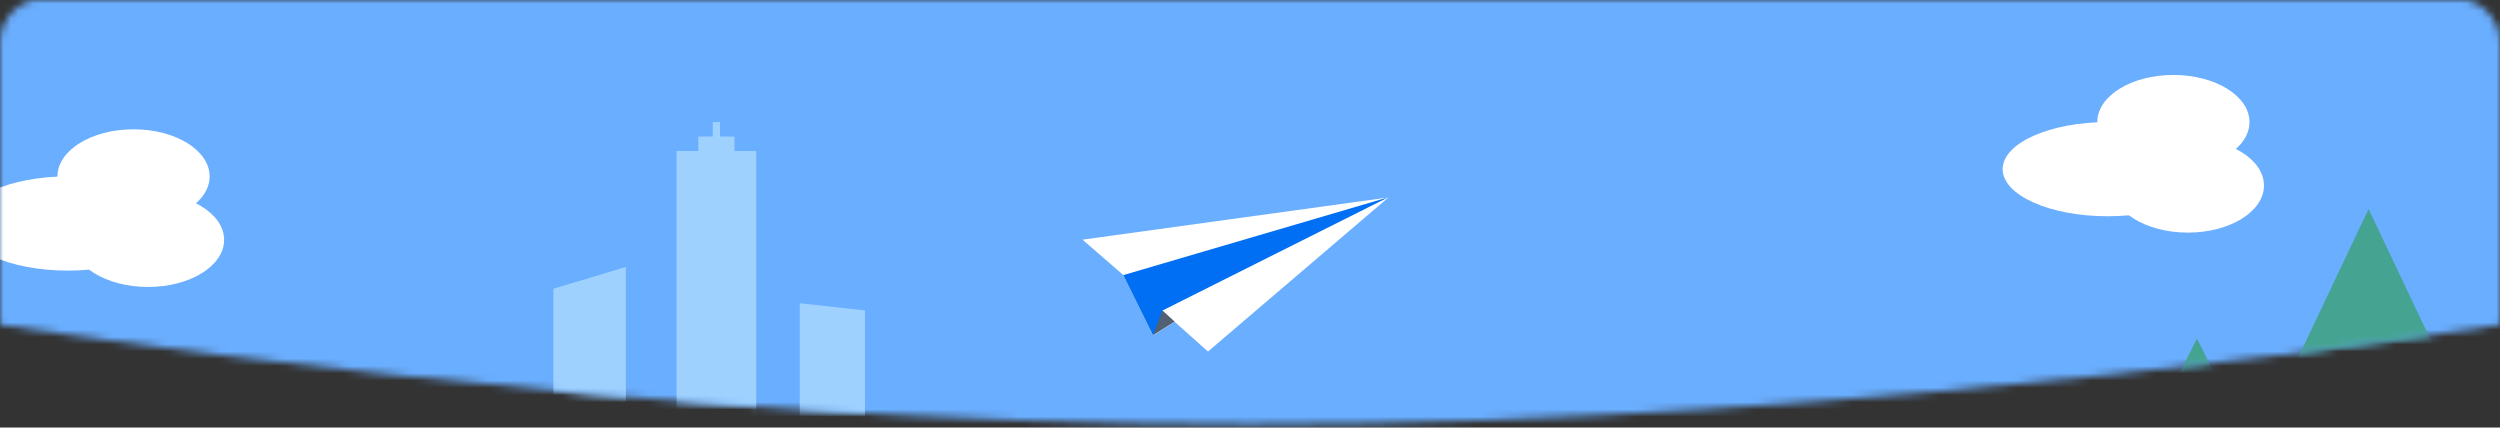 <svg xmlns="http://www.w3.org/2000/svg" viewBox="0 0 345 59" width="345" height="59" preserveAspectRatio="xMidYMid meet" style="width: 100%; height: 100%; transform: translate3d(0px, 0px, 0px);">
  <rect x="0" y="0" width="345" height="59" fill="#333333" stroke="none"/>
  <defs>
    <clipPath id="__lottie_element_82">
      <rect width="345" height="59" x="0" y="0"></rect>
    </clipPath>
    <mask id="__lottie_element_83" mask-type="alpha">
      <g transform="matrix(1.25,0,0,1.255,0,-0.166)" opacity="1" style="display: block;">
        <g opacity="1" transform="matrix(1,0,0,1,138,23.406)">
          <path fill="rgb(251,251,251)" fill-opacity="1" d=" M-133.209,-23.406 C-135.855,-23.406 -138,-21.258 -138,-18.609 C-138,-18.609 -138,12.449 -138,12.449 C-138,12.449 -68.867,23.406 0.092,23.406 C69.051,23.406 138,12.449 138,12.449 C138,12.449 138,-18.609 138,-18.609 C138,-21.259 135.859,-23.406 133.209,-23.406 C133.209,-23.406 -133.209,-23.406 -133.209,-23.406z"></path>
        </g>
      </g>
    </mask>
    <mask id="__lottie_element_89" mask-type="alpha">
      <g transform="matrix(1.25,0,0,1.255,0,-0.166)" opacity="1" style="display: block;">
        <g opacity="1" transform="matrix(1,0,0,1,138,23.406)">
          <path fill="rgb(251,251,251)" fill-opacity="1" d=" M-133.209,-23.406 C-135.855,-23.406 -138,-21.258 -138,-18.609 C-138,-18.609 -138,12.449 -138,12.449 C-138,12.449 -68.867,23.406 0.092,23.406 C69.051,23.406 138,12.449 138,12.449 C138,12.449 138,-18.609 138,-18.609 C138,-21.259 135.859,-23.406 133.209,-23.406 C133.209,-23.406 -133.209,-23.406 -133.209,-23.406z"></path>
        </g>
      </g>
    </mask>
    <mask id="__lottie_element_95" mask-type="alpha">
      <g transform="matrix(1.25,0,0,1.255,0,-0.166)" opacity="1" style="display: block;">
        <g opacity="1" transform="matrix(1,0,0,1,138,23.406)">
          <path fill="rgb(251,251,251)" fill-opacity="1" d=" M-133.209,-23.406 C-135.855,-23.406 -138,-21.258 -138,-18.609 C-138,-18.609 -138,12.449 -138,12.449 C-138,12.449 -68.867,23.406 0.092,23.406 C69.051,23.406 138,12.449 138,12.449 C138,12.449 138,-18.609 138,-18.609 C138,-21.259 135.859,-23.406 133.209,-23.406 C133.209,-23.406 -133.209,-23.406 -133.209,-23.406z"></path>
        </g>
      </g>
    </mask>
    <mask id="__lottie_element_101" mask-type="alpha">
      <g transform="matrix(1.25,0,0,1.255,0,-0.166)" opacity="1" style="display: block;">
        <g opacity="1" transform="matrix(1,0,0,1,138,23.406)">
          <path fill="rgb(251,251,251)" fill-opacity="1" d=" M-133.209,-23.406 C-135.855,-23.406 -138,-21.258 -138,-18.609 C-138,-18.609 -138,12.449 -138,12.449 C-138,12.449 -68.867,23.406 0.092,23.406 C69.051,23.406 138,12.449 138,12.449 C138,12.449 138,-18.609 138,-18.609 C138,-21.259 135.859,-23.406 133.209,-23.406 C133.209,-23.406 -133.209,-23.406 -133.209,-23.406z"></path>
        </g>
      </g>
    </mask>
    <mask id="__lottie_element_107" mask-type="alpha">
      <g transform="matrix(1.25,0,0,1.255,0,-0.166)" opacity="1" style="display: block;">
        <g opacity="1" transform="matrix(1,0,0,1,138,23.406)">
          <path fill="rgb(251,251,251)" fill-opacity="1" d=" M-133.209,-23.406 C-135.855,-23.406 -138,-21.258 -138,-18.609 C-138,-18.609 -138,12.449 -138,12.449 C-138,12.449 -68.867,23.406 0.092,23.406 C69.051,23.406 138,12.449 138,12.449 C138,12.449 138,-18.609 138,-18.609 C138,-21.259 135.859,-23.406 133.209,-23.406 C133.209,-23.406 -133.209,-23.406 -133.209,-23.406z"></path>
        </g>
      </g>
    </mask>
    <mask id="__lottie_element_113" mask-type="alpha">
      <g transform="matrix(1.25,0,0,1.255,0,-0.166)" opacity="1" style="display: block;">
        <g opacity="1" transform="matrix(1,0,0,1,138,23.406)">
          <path fill="rgb(251,251,251)" fill-opacity="1" d=" M-133.209,-23.406 C-135.855,-23.406 -138,-21.258 -138,-18.609 C-138,-18.609 -138,12.449 -138,12.449 C-138,12.449 -68.867,23.406 0.092,23.406 C69.051,23.406 138,12.449 138,12.449 C138,12.449 138,-18.609 138,-18.609 C138,-21.259 135.859,-23.406 133.209,-23.406 C133.209,-23.406 -133.209,-23.406 -133.209,-23.406z"></path>
        </g>
      </g>
    </mask>
  </defs>
  <g clip-path="url(#__lottie_element_82)">
    <g mask="url(#__lottie_element_113)" style="display: block;">
      <g transform="matrix(1,0,0,1,0,0)" opacity="1">
        <rect width="345" height="59" fill="#6aaeff"></rect>
      </g>
    </g>
    <g mask="url(#__lottie_element_107)" style="display: block;">
      <g transform="matrix(1,0,0,1,296,28.5)" opacity="1">
        <g opacity="1" transform="matrix(1,0,0,1,30.865,16.172)">
          <path fill="rgb(69,163,146)" fill-opacity="1" d=" M-15.016,15.829 C-15.016,15.829 15.016,15.829 15.016,15.829 C15.016,15.829 0.001,-15.829 0.001,-15.829 C0.001,-15.829 -15.016,15.829 -15.016,15.829z"></path>
        </g>
        <g opacity="1" transform="matrix(1,0,0,1,56.206,24.028)">
          <path fill="rgb(69,163,146)" fill-opacity="1" d=" M-6.794,7.973 C-6.794,7.973 6.794,7.973 6.794,7.973 C6.794,7.973 6.794,4.728 6.794,4.728 C6.794,4.728 0.77,-7.973 0.77,-7.973 C0.77,-7.973 -6.794,7.973 -6.794,7.973z"></path>
        </g>
        <g opacity="1" transform="matrix(1,0,0,1,7.178,25.103)">
          <path fill="rgb(69,163,146)" fill-opacity="1" d=" M-6.896,6.897 C-6.896,6.897 6.896,6.897 6.896,6.897 C6.896,6.897 0.001,-6.897 0.001,-6.897 C0.001,-6.897 -6.896,6.897 -6.896,6.897z"></path>
        </g>
      </g>
    </g>
    <g mask="url(#__lottie_element_101)" style="display: block;">
      <g transform="matrix(1,0,0,1,75.5,16.5)" opacity="1">
        <g opacity="1" transform="matrix(1,0,0,1,5.866,32.172)">
          <path fill="rgb(159,209,255)" fill-opacity="1" d=" M-5,-8.827 C-5,-8.827 -5,11.829 -5,11.829 C-5,11.829 5,11.829 5,11.829 C5,11.829 5,-11.829 5,-11.829 C5,-11.829 -5,-8.827 -5,-8.827z"></path>
        </g>
        <g opacity="1" transform="matrix(1,0,0,1,23.365,24.171)">
          <path fill="rgb(159,209,255)" fill-opacity="1" d=" M-5.499,19.829 C-5.499,19.829 5.499,19.829 5.499,19.829 C5.499,19.829 5.499,-19.829 5.499,-19.829 C5.499,-19.829 -5.499,-19.829 -5.499,-19.829 C-5.499,-19.829 -5.499,19.829 -5.499,19.829z"></path>
        </g>
        <g opacity="1" transform="matrix(1,0,0,1,23.365,4.171)">
          <path fill="rgb(159,209,255)" fill-opacity="1" d=" M-2.499,1.829 C-2.499,1.829 2.499,1.829 2.499,1.829 C2.499,1.829 2.499,-1.829 2.499,-1.829 C2.499,-1.829 -2.499,-1.829 -2.499,-1.829 C-2.499,-1.829 -2.499,1.829 -2.499,1.829z"></path>
        </g>
        <g opacity="1" transform="matrix(1,0,0,1,23.365,2.171)">
          <path fill="rgb(159,209,255)" fill-opacity="1" d=" M-0.5,1.829 C-0.5,1.829 0.5,1.829 0.5,1.829 C0.5,1.829 0.5,-1.829 0.5,-1.829 C0.5,-1.829 -0.5,-1.829 -0.5,-1.829 C-0.5,-1.829 -0.5,1.829 -0.5,1.829z"></path>
        </g>
        <g opacity="1" transform="matrix(1,0,0,1,39.365,34.672)">
          <path fill="rgb(159,209,255)" fill-opacity="1" d=" M-4.5,9.328 C-4.5,9.328 4.5,9.328 4.5,9.328 C4.5,9.328 4.5,-8.328 4.5,-8.328 C4.5,-8.328 -4.5,-9.328 -4.5,-9.328 C-4.5,-9.328 -4.5,9.328 -4.5,9.328z"></path>
        </g>
      </g>
    </g>
    <g mask="url(#__lottie_element_95)" style="display: block;">
      <g transform="matrix(1,0,0,1,-6,17)" opacity="1">
        <g opacity="1" transform="matrix(1,0,0,1,15.366,13.844)">
          <path fill="rgb(255,255,255)" fill-opacity="1" d=" M-14.5,-0.001 C-14.5,3.59 -8.009,6.5 0,6.5 C8.008,6.5 14.5,3.59 14.5,-0.001 C14.5,-3.591 8.008,-6.5 0,-6.5 C-8.009,-6.5 -14.5,-3.591 -14.5,-0.001z"></path>
        </g>
        <g opacity="1" transform="matrix(1,0,0,1,26.428,16.101)">
          <path fill="rgb(255,255,255)" fill-opacity="1" d=" M-10.5,0.001 C-10.5,3.591 -5.799,6.5 0,6.5 C5.799,6.5 10.5,3.591 10.5,0.001 C10.5,-3.59 5.799,-6.5 0,-6.5 C-5.799,-6.5 -10.5,-3.59 -10.5,0.001z"></path>
        </g>
        <g opacity="1" transform="matrix(1,0,0,1,24.428,7.343)">
          <path fill="rgb(255,255,255)" fill-opacity="1" d=" M-10.5,0.001 C-10.5,3.59 -5.799,6.5 0,6.5 C5.799,6.5 10.5,3.59 10.5,0.001 C10.5,-3.59 5.799,-6.5 0,-6.5 C-5.799,-6.5 -10.5,-3.59 -10.5,0.001z"></path>
        </g>
      </g>
    </g>
    <g mask="url(#__lottie_element_89)" style="display: block;">
      <g transform="matrix(1,0,0,1,275.5,9.5)" opacity="1">
        <g opacity="1" transform="matrix(1,0,0,1,15.366,13.844)">
          <path fill="rgb(255,255,255)" fill-opacity="1" d=" M-14.5,-0.001 C-14.5,3.59 -8.009,6.5 0,6.5 C8.008,6.5 14.5,3.59 14.5,-0.001 C14.5,-3.591 8.008,-6.5 0,-6.5 C-8.009,-6.5 -14.5,-3.591 -14.5,-0.001z"></path>
        </g>
        <g opacity="1" transform="matrix(1,0,0,1,26.428,16.101)">
          <path fill="rgb(255,255,255)" fill-opacity="1" d=" M-10.5,0.001 C-10.5,3.591 -5.799,6.5 0,6.5 C5.799,6.5 10.5,3.591 10.5,0.001 C10.5,-3.59 5.799,-6.5 0,-6.5 C-5.799,-6.5 -10.5,-3.59 -10.5,0.001z"></path>
        </g>
        <g opacity="1" transform="matrix(1,0,0,1,24.428,7.343)">
          <path fill="rgb(255,255,255)" fill-opacity="1" d=" M-10.5,0.001 C-10.5,3.59 -5.799,6.5 0,6.5 C5.799,6.5 10.5,3.59 10.5,0.001 C10.5,-3.59 5.799,-6.5 0,-6.5 C-5.799,-6.5 -10.5,-3.59 -10.5,0.001z"></path>
        </g>
      </g>
    </g>
    <g mask="url(#__lottie_element_83)" style="display: block;">
      <g transform="matrix(0.985,-0.173,0.173,0.985,149.383,33.073)" opacity="1">
        <g opacity="1" transform="matrix(1,0,0,1,21.295,9.1)">
          <path fill="rgb(255,255,255)" fill-opacity="1" d=" M-16.57,-3.294 C-16.57,-3.294 -13.969,5.59 -13.969,5.59 C-13.969,5.59 -10.73,4.266 -10.73,4.266 C-10.73,4.266 -6.909,9.1 -6.909,9.1 C-6.909,9.1 21.294,-7.535 21.294,-7.535 C21.294,-7.535 -21.294,-9.1 -21.294,-9.1 C-21.294,-9.1 -16.57,-3.294 -16.57,-3.294z"></path>
        </g>
        <g opacity="1" transform="matrix(1,0,0,1,7.65,10.217)">
          <path fill="rgb(82,96,115)" fill-opacity="1" d=" M-0.313,4.439 C-0.313,4.439 2.922,3.122 2.922,3.122 C2.922,3.122 -2.922,-4.439 -2.922,-4.439 C-2.922,-4.439 -0.313,4.439 -0.313,4.439z"></path>
        </g>
        <g opacity="1" transform="matrix(1,0,0,1,23.646,8.107)">
          <path fill="rgb(0,111,244)" fill-opacity="1" d=" M-18.92,-2.318 C-18.92,-2.318 -16.318,6.564 -16.318,6.564 C-16.318,6.564 -14.475,3.434 -14.475,3.434 C-14.475,3.434 18.92,-6.564 18.92,-6.564 C18.92,-6.564 -18.92,-2.318 -18.92,-2.318z"></path>
        </g>
      </g>
    </g>
  </g>
</svg>
